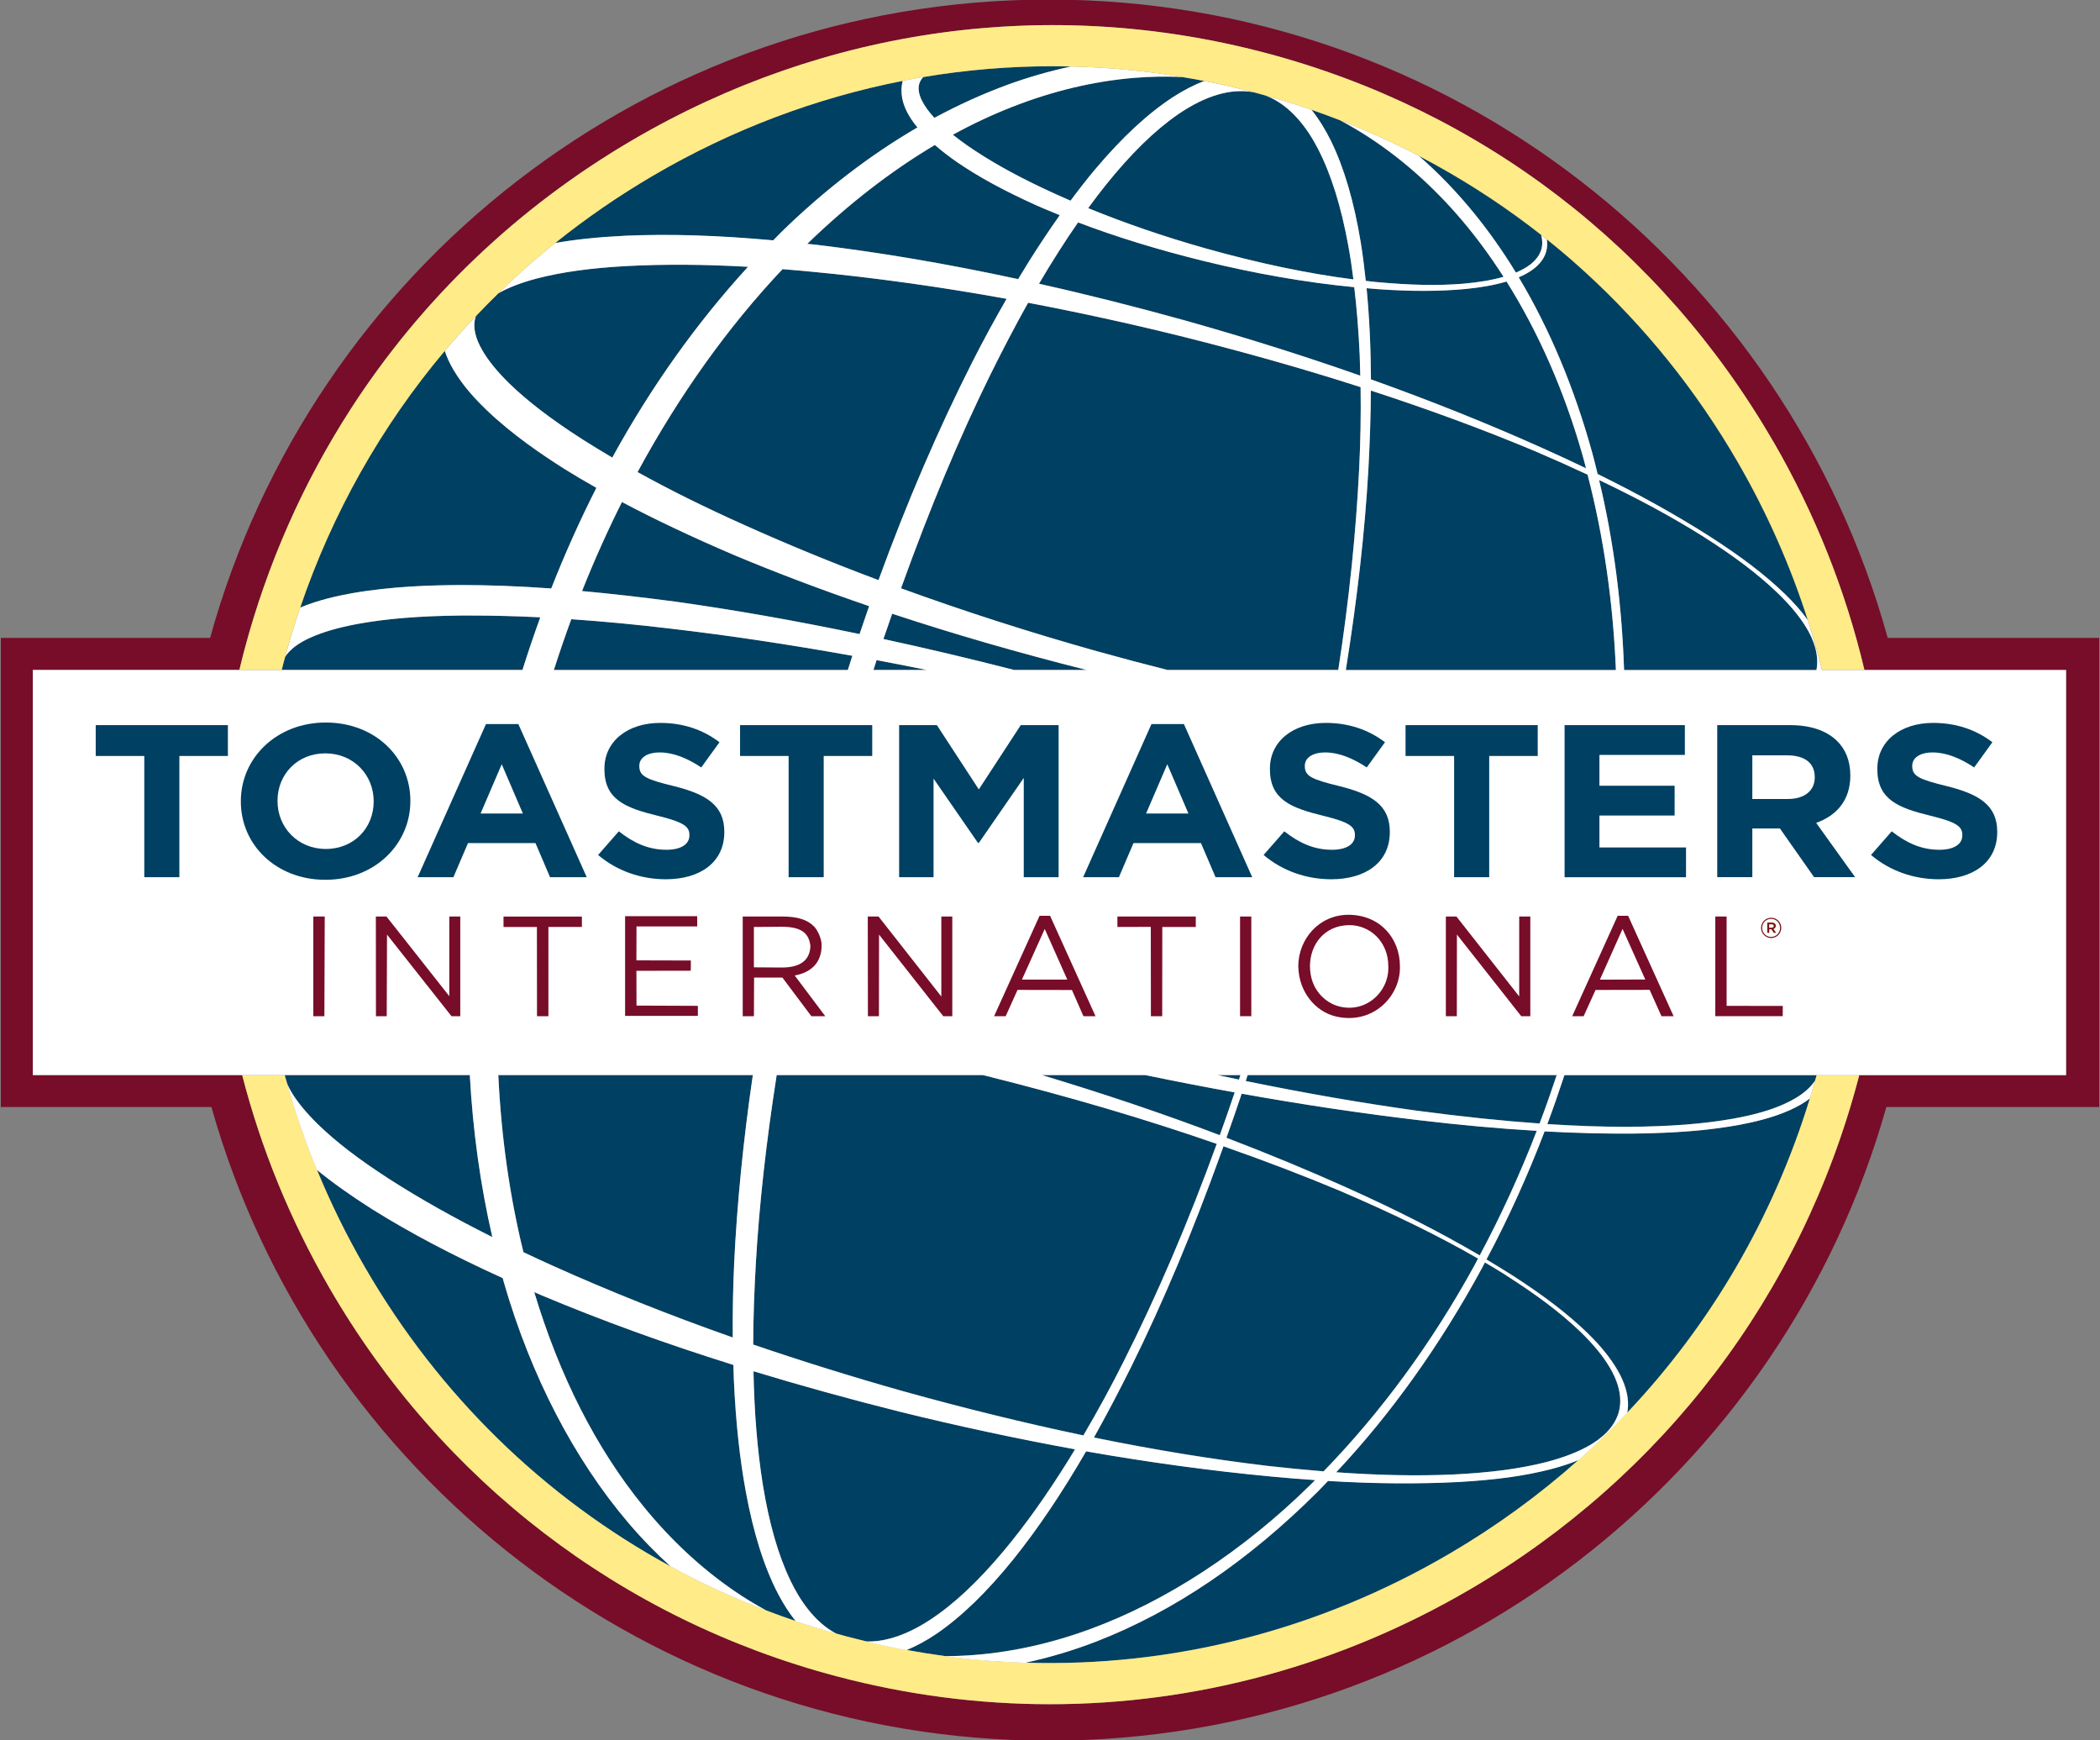 <?xml version="1.0" encoding="UTF-8"?>
<svg id="Layer_1" data-name="Layer 1" xmlns="http://www.w3.org/2000/svg" xmlns:xlink="http://www.w3.org/1999/xlink" viewBox="0 0 434.58 360.06">
  <rect x="0" y="0" width="434.58" height="360.06" fill="#808080" stroke="none"/>
  <defs>
    <style>
      .cls-1 {
        fill: none;
      }

      .cls-1, .cls-2, .cls-3, .cls-4, .cls-5, .cls-6, .cls-7 {
        stroke-width: 0px;
      }

      .cls-2 {
        fill: url(#linear-gradient);
      }

      .cls-3 {
        fill: #770d29;
      }

      .cls-4 {
        fill: #7a1613;
      }

      .cls-5 {
        fill: #fff;
      }

      .cls-6 {
        fill: #ffeb88;
      }

      .cls-7 {
        fill: #004062;
      }
    </style>
    <linearGradient id="linear-gradient" x1="-71.43" y1="88.88" x2="267.25" y2="88.88" gradientUnits="userSpaceOnUse">
      <stop offset="0" stop-color="#fff"/>
      <stop offset="1" stop-color="#004062"/>
    </linearGradient>
  </defs>
  <path class="cls-3" d="m390.65,131.99C369.62,55.85,299.89-.09,217.05-.09S64.51,55.85,43.48,131.99H.17v97.05h43.58c21.35,75.65,90.83,131.11,173.3,131.11s151.97-55.46,173.32-131.11h44.04v-97.05h-43.77Zm36.93,90.44h-42.82c-.05.2-.1.4-.15.6-11.83,44.79-40.35,82.34-80.32,105.76-26.9,15.76-56.78,23.81-87.02,23.81-14.7,0-29.49-1.9-44.07-5.76-44.55-11.77-81.87-40.33-105.07-80.44-8.08-13.97-14.1-28.76-18.02-43.98H6.8v-83.82h42.74c.31-1.28.63-2.56.96-3.84,11.83-44.79,40.36-82.35,80.33-105.76C170.81,5.6,217.36-.82,261.92,10.96c44.56,11.77,81.87,40.33,105.07,80.44,8.65,14.96,14.95,30.85,18.83,47.21h41.77v83.82Z"/>
  <path class="cls-1" d="m280.26,59.41c-10.08-.97-20.31-2.75-31.28-5.44h0c-9.46-2.34-17.94-4.95-25.88-7.96-2.72,3.91-5.43,8.17-8.08,12.68,9.97,2.24,20.28,4.83,30.65,7.72,12.32,3.47,24.38,7.27,35.84,11.3-.03-1.4-.07-2.8-.12-4.19-.22-4.93-.6-9.68-1.13-14.12Z"/>
  <path class="cls-1" d="m131.94,97.66h0c6.72,3.72,14.01,7.33,22.28,11.03,8.77,3.95,18.05,7.75,27.58,11.32,5.87-16.12,12.42-31.33,19.46-45.21,2.18-4.3,4.55-8.67,7.05-12.99-13.82-2.5-27.35-4.38-40.23-5.6h0c-1.78-.17-3.67-.34-6.14-.54-11.27,11.94-21.37,26.06-30,41.98Z"/>
  <path class="cls-1" d="m198.14,33.59c-1.73-1.19-3.26-2.37-4.67-3.6-9.06,5.38-17.94,12.26-26.39,20.45.29.03.58.06.87.09l.99.1c13.37,1.6,27.04,3.93,41.77,7.11l.19-.31c.69-1.14,1.38-2.28,2.09-3.41,2.07-3.3,4.2-6.5,6.34-9.51-1.88-.76-3.45-1.42-4.93-2.07-6.74-3.06-11.75-5.79-16.25-8.85Z"/>
  <path class="cls-1" d="m120.45,122.28c5.81.53,12.11,1.24,19.24,2.18,12.28,1.72,24.77,3.92,38.19,6.72.66-1.93,1.32-3.86,1.98-5.78-9.75-3.33-19.13-6.88-27.88-10.54h0c-8.81-3.77-16.43-7.37-23.27-11-2.97,5.9-5.74,12.1-8.26,18.42Z"/>
  <path class="cls-1" d="m319.26,92.73c3,1.34,6.01,2.74,8.95,4.15l-.11-.42c-.21-.84-.44-1.7-.69-2.55-3.76-13.12-9.02-25.12-15.65-35.67-2.48.73-5.19,1.23-8.53,1.55-5.51.51-11.5.51-18.33.01-.67-.05-1.33-.11-1.99-.17h-.13c.57,5.89.88,12.24.9,18.85,12.46,4.44,24.42,9.24,35.56,14.25Z"/>
  <path class="cls-1" d="m225.6,337.04c15.81-5.8,31.52-16.08,45.45-29.72.3-.3.6-.6.9-.9.07-.07.13-.14.2-.21-3.11-.22-6.23-.47-9.28-.76-12.24-1.16-25.06-2.9-38.11-5.19-5.05,8.71-9.98,16.03-15.08,22.37-5.48,6.77-10.66,11.79-15.84,15.35-2.09,1.41-4.18,2.54-6.24,3.4,2.63.49,5.26.91,7.9,1.26,1.62,0,3.17-.04,4.67-.14,8.41-.5,16.97-2.34,25.44-5.45Z"/>
  <path class="cls-1" d="m154.34,308.66c-1.28-6.95-2.09-14.53-2.48-23.19-.03-.67-.05-1.33-.07-2.01,0-.36-.02-.72-.03-1.08-14.25-4.47-27.23-9.18-39.68-14.4-.28-.12-.56-.24-.84-.37-.23-.1-.46-.2-.69-.3,5.23,17.4,12.8,32.28,22.51,44.23,5.66,6.98,12.03,12.91,18.92,17.62h0c2.08,1.43,4.3,2.78,6.62,4.04,2,.76,4.01,1.49,6.05,2.18-1.32-1.66-2.54-3.54-3.63-5.62-2.9-5.59-5.08-12.49-6.68-21.11Z"/>
  <path class="cls-1" d="m183.98,339.03c2.66-.66,5.49-1.97,8.42-3.88,4.96-3.23,9.98-7.93,15.36-14.37,4.38-5.24,8.7-11.29,13.2-18.49.4-.64.79-1.28,1.18-1.93l.32-.53c-11.84-2.15-24.03-4.76-36.23-7.77-10.37-2.6-20.56-5.42-30.31-8.38.16,8.57.79,16.18,1.9,23.26,1.32,8.22,3.22,14.81,5.79,20.13,1.84,3.83,4.89,8.51,9.44,10.9.77.22,1.54.44,2.31.64,1.28.34,2.56.66,3.84.96,1.56.05,3.17-.13,4.78-.56Z"/>
  <path class="cls-1" d="m129.97,315c-11.23-13.22-20.11-30.38-25.69-49.63-.05-.2-.11-.39-.16-.58l-.1-.36c-10.39-4.72-19.22-9.38-27.01-14.25-4.5-2.87-8.18-5.48-11.44-8.14,2.82,6.86,6.12,13.58,9.89,20.1,15.34,26.52,37.17,47.72,63.29,61.95-3.08-2.8-6.03-5.83-8.8-9.09Z"/>
  <path class="cls-1" d="m301.75,306.6c-8.4.43-17.21.36-26.93-.22-.26.27-.52.54-.77.81-.43.45-.86.91-1.31,1.35-14.39,14.39-29.8,24.83-45.8,31.03h0c-4.87,1.89-9.84,3.36-14.81,4.43,30.49.96,60.76-6.69,87.85-22.56,9.63-5.64,18.55-12.14,26.69-19.4-1.68.69-3.54,1.31-5.61,1.86-5.5,1.41-11.45,2.24-19.32,2.69Z"/>
  <path class="cls-1" d="m359.8,232.73c-6.31,1.13-13.1,1.68-22.02,1.78-5.8.03-11.72-.11-18.12-.46-3.52,9.2-7.56,18.11-12.03,26.5,2.05,1.23,3.82,2.32,5.42,3.33,6.61,4.27,11.38,7.94,15.46,11.87,2.76,2.7,4.73,5.12,6.19,7.62,1.32,2.23,2.7,5.52,2.07,8.9,17.31-18.3,30.24-40.41,37.79-65.02-1.12.86-2.43,1.63-4.08,2.38-3.72,1.66-7.65,2.53-10.66,3.1Z"/>
  <path class="cls-1" d="m281.61,50.29c.37,2.32.7,4.81,1.02,7.83l.2.02c.62.08,1.23.15,1.85.21,7.27.67,12.85.78,18.1.36,3.28-.29,5.95-.74,8.36-1.43-2.65-4.15-5.53-8.07-8.56-11.65-5.85-6.9-12.39-12.72-19.43-17.3-1.96-1.27-3.99-2.47-6.22-3.65-1.77-.69-3.62-1.36-5.59-2.05,1.51,1.87,2.88,4.05,4.08,6.49,2.75,5.63,4.78,12.55,6.2,21.16Z"/>
  <path class="cls-1" d="m228.79,38.33c-1.13,1.42-2.32,2.97-3.61,4.74,7.55,3.1,15.68,5.89,24.19,8.3,11.03,3.1,21.07,5.21,30.7,6.45-.31-2.49-.65-4.74-1.04-6.88-1.5-8.22-3.55-14.79-6.26-20.08-2.3-4.49-6.34-10.15-12.54-11.61-2.55-.62-5.39-.51-8.19.32-2.62.75-5.41,2.13-8.28,4.1-4.86,3.36-9.76,8.15-14.97,14.65Z"/>
  <path class="cls-1" d="m305.68,260.74l.19-.37c-8.08-4.65-17.18-9.11-28.6-14.02-7.44-3.13-15.32-6.14-24.08-9.21l-.14.39c-.1.28-.2.56-.3.84-5.98,16.59-12.07,31.09-18.61,44.3-2.57,5.17-5.18,10.12-7.76,14.73,12.7,2.59,24.43,4.5,35.86,5.86,3.67.42,7.48.79,11.66,1.14,11.96-12.31,22.47-26.65,31.24-42.64.18-.34.36-.69.54-1.03Z"/>
  <path class="cls-1" d="m305,44.08c3.07,3.76,5.99,7.9,8.69,12.32.91-.38,1.66-.77,2.33-1.21,1.09-.71,2.49-1.92,2.97-3.7.23-.88.2-1.82-.08-2.89-7.92-6.21-16.44-11.7-25.34-16.35,4.08,3.56,7.91,7.53,11.42,11.84Z"/>
  <path class="cls-1" d="m256.95,226.27c-.98,2.94-2.01,5.92-3.15,9.12,8.91,3.41,17.04,6.78,24.84,10.29,10.39,4.66,19.41,9.26,27.57,14.05,4.4-8.24,8.37-16.91,11.8-25.77-7.8-.47-15.97-1.21-24.28-2.2-11.85-1.4-24.23-3.25-36.78-5.49Z"/>
  <path class="cls-1" d="m306.95,261.85l-.26.51c-8.69,15.98-18.83,30.19-30.17,42.25,8.91.64,16.85.79,24.25.46,7.8-.4,13.7-1.18,19.11-2.54,3.71-.97,6.57-2.07,8.99-3.45,2.3-1.3,5.23-3.58,6.15-7.01.9-3.44-.54-6.87-1.89-9.14-1.42-2.4-3.36-4.77-6.11-7.43-4.01-3.84-8.89-7.54-15.36-11.64-1.37-.87-2.74-1.69-4.36-2.64-.12.22-.23.44-.34.66Z"/>
  <path class="cls-7" d="m179.2,339.59c1.56.05,3.17-.13,4.78-.56,2.66-.66,5.49-1.97,8.42-3.88,4.96-3.23,9.98-7.93,15.36-14.37,4.38-5.24,8.7-11.29,13.2-18.49.4-.64.79-1.28,1.18-1.93l.32-.53c-11.84-2.15-24.03-4.76-36.23-7.77-10.37-2.6-20.56-5.42-30.31-8.38.16,8.57.79,16.18,1.9,23.26,1.32,8.22,3.22,14.81,5.79,20.13,1.84,3.83,4.89,8.51,9.44,10.9.77.22,1.54.44,2.31.64,1.28.34,2.56.66,3.84.96Z"/>
  <path class="cls-7" d="m299.98,321.45c9.63-5.64,18.55-12.14,26.69-19.4-1.68.69-3.54,1.31-5.61,1.86-5.5,1.41-11.45,2.24-19.32,2.69-8.4.43-17.21.36-26.93-.22-.26.27-.52.54-.77.81-.43.45-.86.91-1.31,1.35-14.39,14.39-29.8,24.83-45.8,31.03h0c-4.87,1.89-9.84,3.36-14.81,4.43,30.49.96,60.76-6.69,87.85-22.56Z"/>
  <path class="cls-7" d="m58.33,138.49s-.02.08-.03.11h.03s0-.08,0-.11Z"/>
  <path class="cls-7" d="m138.77,324.09c-3.08-2.8-6.03-5.83-8.8-9.09-11.23-13.22-20.11-30.38-25.69-49.63-.05-.2-.11-.39-.16-.58l-.1-.36c-10.39-4.72-19.22-9.38-27.01-14.25-4.5-2.87-8.18-5.48-11.44-8.14,2.82,6.86,6.12,13.58,9.89,20.1,15.34,26.52,37.17,47.72,63.29,61.95Z"/>
  <path class="cls-7" d="m370.46,229.64c-3.72,1.66-7.65,2.53-10.66,3.1-6.31,1.13-13.1,1.68-22.02,1.78-5.8.03-11.72-.11-18.12-.46-3.52,9.2-7.56,18.11-12.03,26.5,2.05,1.23,3.82,2.32,5.42,3.33,6.61,4.27,11.38,7.94,15.46,11.87,2.76,2.7,4.73,5.12,6.19,7.62,1.32,2.23,2.7,5.52,2.07,8.9,17.31-18.3,30.24-40.41,37.79-65.02-1.12.86-2.43,1.63-4.08,2.38Z"/>
  <path class="cls-7" d="m60.22,225.78c1.26,2.15,3.08,4.37,5.56,6.81,3.79,3.68,8.5,7.29,14.82,11.37,6.34,4.07,13.31,8,21.29,11.98-2.48-10.79-4.03-22.02-4.66-33.52h-38.32c.16.6.35,1.19.52,1.79.23.51.49,1.04.8,1.57Z"/>
  <path class="cls-7" d="m161.02,329.77c-2.9-5.59-5.08-12.49-6.68-21.11-1.28-6.95-2.09-14.53-2.48-23.19-.03-.67-.05-1.33-.07-2.01,0-.36-.02-.72-.03-1.08-14.25-4.47-27.23-9.18-39.68-14.4-.28-.12-.56-.24-.84-.37-.23-.1-.46-.2-.69-.3,5.23,17.4,12.8,32.28,22.51,44.23,5.66,6.98,12.03,12.91,18.92,17.62h0c2.08,1.43,4.3,2.78,6.62,4.04,2,.76,4.01,1.49,6.05,2.18-1.32-1.66-2.54-3.54-3.63-5.62Z"/>
  <path class="cls-7" d="m200.15,342.49c8.41-.5,16.97-2.34,25.44-5.45,15.81-5.8,31.52-16.08,45.45-29.72.3-.3.6-.6.9-.9.07-.07.13-.14.2-.21-3.11-.22-6.23-.47-9.28-.76-12.24-1.16-25.06-2.9-38.11-5.19-5.05,8.71-9.98,16.03-15.08,22.37-5.48,6.77-10.66,11.79-15.84,15.35-2.09,1.41-4.18,2.54-6.24,3.4,2.63.49,5.26.91,7.9,1.26,1.62,0,3.17-.04,4.67-.14Z"/>
  <path class="cls-7" d="m323.77,222.42c-1.11,3.38-2.28,6.76-3.54,10.13,5.87.38,11.29.57,16.57.57,8.91-.07,15.64-.59,21.84-1.68,4.37-.79,7.6-1.72,10.5-2.99,1.95-.88,3.42-1.77,4.65-2.83.74-.64,1.35-1.33,1.84-2.05.11-.38.22-.76.33-1.14h-52.18Z"/>
  <path class="cls-6" d="m383.81,222.42h-7.86c-.1.38-.22.76-.33,1.14-.35,1.24-.71,2.47-1.08,3.69-7.54,24.6-20.47,46.72-37.79,65.02-3.21,3.39-6.57,6.66-10.07,9.78-8.15,7.26-17.07,13.76-26.69,19.4-27.09,15.87-57.36,23.52-87.85,22.56-5.55-.18-11.1-.63-16.64-1.38-2.64-.36-5.27-.78-7.9-1.26-2.8-.52-5.6-1.11-8.39-1.78-1.28-.31-2.56-.63-3.84-.96-.77-.2-1.54-.43-2.31-.64-2.83-.79-5.64-1.65-8.4-2.59-2.04-.69-4.05-1.41-6.05-2.18-6.84-2.61-13.46-5.66-19.83-9.13-26.12-14.22-47.95-35.43-63.29-61.95-3.78-6.53-7.07-13.25-9.89-20.1-2.41-5.85-4.46-11.8-6.17-17.83-.17-.6-.36-1.19-.52-1.79h-8.8c3.92,15.22,9.94,30.01,18.02,43.98,23.2,40.1,60.51,68.67,105.07,80.44,14.58,3.85,29.36,5.76,44.07,5.76,30.24,0,60.12-8.06,87.02-23.81,39.97-23.41,68.5-60.97,80.32-105.76.05-.2.1-.4.15-.6h-.95Z"/>
  <path class="cls-7" d="m319.26,92.73c3,1.34,6.01,2.74,8.95,4.15l-.11-.42c-.21-.84-.44-1.7-.69-2.55-3.76-13.12-9.02-25.12-15.65-35.67-2.48.73-5.19,1.23-8.53,1.55-5.51.51-11.5.51-18.33.01-.67-.05-1.33-.11-1.99-.17h-.13c.57,5.89.88,12.24.9,18.85,12.46,4.44,24.42,9.24,35.56,14.25Z"/>
  <path class="cls-2" d="m319.98,51.95c-.51,1.96-2.01,3.29-3.18,4.07-.72.49-1.55.93-2.53,1.34,6.39,10.67,11.51,22.89,15.22,36.33.32,1.17.61,2.34.9,3.51l.21.86c8.65,4.26,16.24,8.48,23.19,12.91,6.69,4.31,11.49,7.98,15.55,11.9,1.94,1.9,3.47,3.65,4.73,5.37-3.6-11.23-8.41-22.15-14.46-32.59-8.59-14.85-19.22-28.02-31.49-39.25-.93-.84-1.86-1.69-2.81-2.51-.26-.23-.53-.46-.79-.69-1.38-1.19-2.79-2.35-4.22-3.5-.08-.06-.15-.12-.23-.18.13.88.09,1.68-.11,2.43Z"/>
  <path class="cls-7" d="m212.75,62.64c-2.59,4.63-5.14,9.49-7.79,14.84-6.4,12.97-12.4,27.3-18.35,43.81-.04.11-.08.22-.12.33-.01.03-.02.07-.04.1,12.98,4.72,26.6,9.1,40.47,13,4.99,1.39,9.86,2.68,14.65,3.89h35.37c2.22-14.38,3.67-28.35,4.32-41.63.28-5.54.38-11.22.3-16.88-11.76-3.78-24-7.24-37.41-10.6-10.43-2.57-20.99-4.88-31.4-6.86Z"/>
  <path class="cls-7" d="m305,44.08c3.07,3.76,5.99,7.9,8.69,12.32.91-.38,1.66-.77,2.33-1.21,1.09-.71,2.49-1.92,2.97-3.7.23-.88.2-1.82-.08-2.89-6.78-5.32-14-10.1-21.52-14.29-.25-.14-.5-.28-.75-.42-.55-.3-1.11-.6-1.66-.89-.46-.24-.91-.49-1.37-.73,4.07,3.55,7.89,7.52,11.39,11.82Z"/>
  <path class="cls-7" d="m255.51,226.01c-6.11-1.1-12.29-2.3-18.52-3.59h-21.4c12.83,3.85,25.18,8.02,36.84,12.44,1.03-2.86,2.04-5.76,3.08-8.85Z"/>
  <path class="cls-7" d="m180.76,138.61h11.02c-3.49-.71-6.95-1.38-10.37-2.03-.22.67-.43,1.35-.64,2.03Z"/>
  <path class="cls-7" d="m224.84,138.61c-14.26-3.61-27.44-7.41-40.21-11.63l-.3.86c-.51,1.45-1.02,2.91-1.51,4.37,8.86,1.92,17.8,4.03,27.04,6.4h14.99Z"/>
  <path class="cls-7" d="m190.8,20.87c.55,1.1,1.37,2.23,2.49,3.45h0s.05.05.07.08c5.01-2.7,10.11-5.01,15.17-6.86,4.34-1.58,8.74-2.83,13.11-3.77-1.26-.03-2.52-.06-3.78-.06-9,0-17.96.75-26.82,2.24-.43.49-.72,1-.85,1.5-.26.93-.04,2.17.6,3.42Z"/>
  <path class="cls-7" d="m95.34,121.05c5.83,0,11.95.22,18.73.71,2.81-7.15,5.95-14.15,9.34-20.82-2.43-1.37-4.6-2.66-6.64-3.93-4.62-2.93-10.63-6.97-16.09-12.17-2.06-1.99-4.69-4.72-6.8-8.24-.8-1.35-1.41-2.66-1.85-3.99-13.1,15.55-23.24,33.49-29.91,53.11,3.86-1.6,7.71-2.42,10.68-2.96,8.3-1.45,16.41-1.67,22.55-1.7Z"/>
  <path class="cls-7" d="m108.12,138.61c1.14-3.65,2.38-7.28,3.69-10.89-4.94-.24-9.8-.37-14.48-.37-.67,0-1.34,0-2.01,0-8.58.1-15.36.65-21.32,1.74-3.99.74-7.18,1.67-9.77,2.84-2.45,1.07-4.32,2.5-5.22,3.97-.09.34-.19.69-.29,1.03-.14.52-.26,1.03-.39,1.55,0,.04,0,.08,0,.11h49.79Z"/>
  <path class="cls-7" d="m234.68,16.12c-8.32.69-16.78,2.7-25.15,5.98-4.1,1.6-8.25,3.54-12.34,5.78.9.72,1.88,1.45,2.9,2.17,4.41,3.06,9.51,5.95,15.6,8.83,1.77.84,3.69,1.71,5.85,2.65,1.81-2.45,3.47-4.55,5.05-6.44,5.66-6.71,10.97-11.63,16.24-15.05,2.13-1.38,4.27-2.47,6.38-3.28-1.5-.29-3.01-.56-4.51-.81-3.39-.15-6.75-.1-10.02.18Z"/>
  <path class="cls-7" d="m252.05,19.57c-2.62.75-5.41,2.13-8.28,4.1-4.86,3.36-9.76,8.15-14.97,14.65-1.13,1.42-2.32,2.97-3.61,4.74,7.55,3.1,15.68,5.89,24.19,8.3,11.03,3.1,21.07,5.21,30.7,6.45-.31-2.49-.65-4.74-1.04-6.88-1.5-8.22-3.55-14.79-6.26-20.08-2.1-4.09-5.64-9.14-10.94-11.11-.7-.19-1.39-.39-2.09-.58h0c-.14-.04-.27-.07-.41-.1-2.31-.4-4.81-.23-7.29.5Z"/>
  <path class="cls-7" d="m99.86,72.57c1.24,2.12,3.06,4.35,5.58,6.82,3.84,3.7,8.57,7.33,14.89,11.39,1.97,1.26,4.06,2.53,6.38,3.9.04-.07.07-.14.1-.21,7.96-14.48,17.37-27.69,27.98-39.27-9.05-.51-17.24-.56-25.02-.16-7.49.41-13.39,1.22-18.57,2.55-3.34.88-5.99,1.89-8.1,3.11-1.57,1.53-3.11,3.09-4.61,4.68-.05.15-.11.3-.15.46-.52,1.81.02,4.19,1.52,6.72Z"/>
  <path class="cls-7" d="m256.7,222.42h-4.75c1.49.32,2.97.63,4.45.94.1-.31.2-.63.3-.94Z"/>
  <path class="cls-7" d="m160.01,49.74c.22-.22.44-.45.65-.67.34-.35.68-.7,1.02-1.04,8.85-8.64,18.33-15.92,28.17-21.65-.91-1.09-1.6-2.11-2.16-3.21-.49-.98-.82-1.92-1-2.87-.22-1.18-.18-2.43.1-3.53,0-.01,0-.02.01-.03-17.94,3.51-35.38,10.07-51.68,19.62-7.15,4.19-13.91,8.85-20.26,13.95,4.27-.75,8.97-1.24,14.63-1.52,9.21-.39,18.9-.09,30.51.96Z"/>
  <path class="cls-7" d="m281.61,50.29c.37,2.32.7,4.81,1.02,7.83l.2.02c.62.08,1.23.15,1.85.21,7.27.67,12.85.78,18.1.36,3.28-.29,5.95-.74,8.36-1.43-2.65-4.15-5.53-8.07-8.56-11.65-5.85-6.9-12.39-12.72-19.43-17.3-1.85-1.21-3.78-2.34-5.88-3.46-1.94-.75-3.9-1.48-5.88-2.16,1.49,1.85,2.84,4.01,4.03,6.42,2.75,5.63,4.78,12.55,6.2,21.16Z"/>
  <path class="cls-7" d="m256.95,226.27c-.98,2.94-2.01,5.92-3.15,9.12,8.91,3.41,17.04,6.78,24.84,10.29,10.39,4.66,19.41,9.26,27.57,14.05,4.4-8.24,8.37-16.91,11.8-25.77-7.8-.47-15.97-1.21-24.28-2.2-11.85-1.4-24.23-3.25-36.78-5.49Z"/>
  <path class="cls-7" d="m306.95,261.85l-.26.51c-8.69,15.98-18.83,30.19-30.17,42.25,8.91.64,16.85.79,24.25.46,7.8-.4,13.7-1.18,19.11-2.54,3.71-.97,6.57-2.07,8.99-3.45,2.3-1.3,5.23-3.58,6.15-7.01.9-3.44-.54-6.87-1.89-9.14-1.42-2.4-3.36-4.77-6.11-7.43-4.01-3.84-8.89-7.54-15.36-11.64-1.37-.87-2.74-1.69-4.36-2.64-.12.22-.23.44-.34.66Z"/>
  <path class="cls-7" d="m251.8,236.65c-14.89-5.16-30.55-9.78-47.85-14.1-.18-.04-.35-.08-.53-.13h-42.69c-2.17,13.85-3.59,26.59-4.3,38.71-.35,6.08-.54,11.66-.56,17.04,10.07,3.44,20.45,6.67,30.86,9.61,12.84,3.58,25.45,6.68,37.46,9.19,2.95-5,5.72-10.08,8.23-15.1,6.98-13.82,13.5-29.03,19.37-45.22Z"/>
  <path class="cls-7" d="m257.8,223.65c12.41,2.54,23.95,4.54,35.29,6.12,9.73,1.28,17.85,2.13,25.51,2.67,1.27-3.34,2.44-6.68,3.55-10.02h-63.96c-.13.41-.26.82-.39,1.23Z"/>
  <path class="cls-7" d="m305.68,260.74l.19-.37c-8.08-4.65-17.18-9.11-28.6-14.02-7.44-3.13-15.32-6.14-24.08-9.21l-.14.39c-.1.28-.2.56-.3.84-5.98,16.59-12.07,31.09-18.61,44.3-2.57,5.17-5.18,10.12-7.76,14.73,12.7,2.59,24.43,4.5,35.86,5.86,3.67.42,7.48.79,11.66,1.14,11.96-12.31,22.47-26.65,31.24-42.64.18-.34.36-.69.54-1.03Z"/>
  <path class="cls-7" d="m317.77,93.38c-10.76-4.51-21.92-8.63-34.09-12.59-.02,4.98-.19,10.32-.51,16.32-.74,12.94-2.27,26.58-4.67,41.5h55.89c-.57-13.99-2.52-27.54-5.86-40.42-3.38-1.58-6.9-3.15-10.76-4.81Z"/>
  <path class="cls-7" d="m367.75,122.56c-4.07-3.88-8.83-7.48-15.43-11.67-6.37-3.98-13.38-7.78-21.4-11.59,2.99,12.42,4.71,25.6,5.17,39.31h39.81c.62-3.26-.71-6.45-2-8.61-1.44-2.41-3.39-4.78-6.15-7.44Z"/>
  <path class="cls-7" d="m168.94,50.64c13.37,1.6,27.04,3.93,41.77,7.11l.19-.31c.69-1.14,1.38-2.28,2.09-3.41,2.07-3.3,4.2-6.5,6.34-9.51-1.88-.76-3.45-1.42-4.93-2.07-6.74-3.06-11.75-5.79-16.25-8.85-1.73-1.19-3.26-2.37-4.67-3.6-9.06,5.38-17.94,12.26-26.39,20.45.29.03.58.06.87.09l.99.1Z"/>
  <path class="cls-7" d="m181.8,120.02c5.87-16.12,12.42-31.33,19.46-45.21,2.18-4.3,4.55-8.67,7.05-12.99-13.82-2.5-27.35-4.38-40.23-5.6h0c-1.78-.17-3.67-.34-6.14-.54-11.27,11.94-21.37,26.06-30,41.98h0c6.72,3.72,14.01,7.33,22.28,11.03,8.77,3.95,18.05,7.75,27.58,11.32Z"/>
  <path class="cls-7" d="m177.88,131.18c.66-1.93,1.32-3.86,1.98-5.78-9.75-3.33-19.13-6.88-27.88-10.54h0c-8.81-3.77-16.43-7.37-23.27-11-2.97,5.9-5.74,12.1-8.26,18.42,5.81.53,12.11,1.24,19.24,2.18,12.28,1.72,24.77,3.92,38.19,6.72Z"/>
  <path class="cls-7" d="m245.67,66.41c12.32,3.47,24.38,7.27,35.84,11.3-.03-1.4-.07-2.8-.12-4.19-.22-4.93-.6-9.68-1.13-14.12-10.08-.97-20.31-2.75-31.28-5.44h0c-9.46-2.34-17.94-4.95-25.88-7.96-2.72,3.91-5.43,8.17-8.08,12.68,9.97,2.24,20.28,4.83,30.65,7.72Z"/>
  <path class="cls-7" d="m108.32,259.06c1.85.88,3.82,1.79,6.01,2.78,11.79,5.3,24.34,10.3,37.31,14.87-.05-5.12.05-10.19.28-15.08.6-12.6,1.91-25.75,3.88-39.21h-52.67c.61,12.76,2.34,25.03,5.2,36.64Z"/>
  <path class="cls-7" d="m176.39,135.67c-13.21-2.37-25.53-4.21-37.66-5.63-7.04-.84-13.94-1.49-20.5-1.94-1.29,3.49-2.48,7-3.6,10.5h60.83c.31-.98.62-1.97.94-2.93Z"/>
  <path class="cls-5" d="m294.99,32.99c.56.3,1.11.59,1.66.89-.55-.3-1.11-.6-1.66-.89Z"/>
  <path class="cls-5" d="m313.77,44.71s-.02-.02-.04-.03c.01,0,.02.02.04.03Z"/>
  <path class="cls-6" d="m320.09,49.51s0,0,0,0c.08.06.15.12.23.18-.08-.06-.15-.13-.23-.19Z"/>
  <path class="cls-6" d="m293.58,32.23s.02.02.03.03c.46.24.92.48,1.37.73-.47-.25-.93-.51-1.4-.75Z"/>
  <path class="cls-6" d="m296.65,33.88c.25.14.5.28.75.42-.25-.14-.5-.28-.75-.42Z"/>
  <g>
    <path class="cls-1" d="m259.75,19.17c-.14-.04-.27-.07-.41-.1-2.31-.4-4.81-.23-7.29.5-2.62.75-5.41,2.13-8.28,4.1-4.86,3.36-9.76,8.15-14.97,14.65-1.13,1.42-2.32,2.97-3.61,4.74,7.55,3.1,15.68,5.89,24.19,8.3,11.03,3.1,21.07,5.21,30.7,6.45-.31-2.49-.65-4.74-1.04-6.88-1.5-8.22-3.55-14.79-6.26-20.08-2.1-4.09-5.64-9.14-10.94-11.11-.7-.19-1.39-.39-2.09-.58h0Z"/>
    <path class="cls-1" d="m255.51,226.01c-6.11-1.1-12.29-2.3-18.52-3.59h-21.4c12.83,3.85,25.18,8.02,36.84,12.44,1.03-2.86,2.04-5.76,3.08-8.85Z"/>
    <path class="cls-1" d="m319.26,92.73c3,1.34,6.01,2.74,8.95,4.15l-.11-.42c-.21-.84-.44-1.7-.69-2.55-3.76-13.12-9.02-25.12-15.65-35.67-2.48.73-5.19,1.23-8.53,1.55-5.51.51-11.5.51-18.33.01-.67-.05-1.33-.11-1.99-.17h-.13c.57,5.89.88,12.24.9,18.85,12.46,4.44,24.42,9.24,35.56,14.25Z"/>
    <path class="cls-1" d="m212.75,62.64c-2.59,4.63-5.14,9.49-7.79,14.84-6.4,12.97-12.4,27.3-18.35,43.81-.04.11-.08.22-.12.33-.01.03-.02.07-.04.1,12.98,4.72,26.6,9.1,40.47,13,4.99,1.39,9.86,2.68,14.65,3.89h35.37c2.22-14.38,3.67-28.35,4.32-41.63.28-5.54.38-11.22.3-16.88-11.76-3.78-24-7.24-37.41-10.6-10.43-2.57-20.99-4.88-31.4-6.86Z"/>
    <path class="cls-1" d="m180.76,138.61h11.02c-3.49-.71-6.95-1.38-10.37-2.03-.22.67-.43,1.35-.64,2.03Z"/>
    <path class="cls-1" d="m224.84,138.61c-14.26-3.61-27.44-7.41-40.21-11.63l-.3.86c-.51,1.45-1.02,2.91-1.51,4.37,8.86,1.92,17.8,4.03,27.04,6.4h14.99Z"/>
    <path class="cls-1" d="m296.65,33.88c-.55-.3-1.11-.6-1.66-.89-.47-.25-.93-.51-1.4-.75,0,0,.02.02.03.03,4.07,3.55,7.89,7.52,11.39,11.82,3.07,3.76,5.99,7.9,8.69,12.32.91-.38,1.66-.77,2.33-1.21,1.09-.71,2.49-1.92,2.97-3.7.23-.87.2-1.82-.07-2.87h0c-6.78-5.33-13.97-10.11-21.53-14.3-.25-.14-.5-.28-.75-.42Z"/>
    <path class="cls-1" d="m234.68,16.12c-8.32.69-16.78,2.7-25.15,5.98-4.1,1.6-8.25,3.54-12.34,5.78.9.72,1.88,1.45,2.9,2.17,4.41,3.06,9.51,5.95,15.6,8.83,1.77.84,3.69,1.71,5.85,2.65,1.81-2.45,3.47-4.55,5.05-6.44,5.66-6.71,10.97-11.63,16.24-15.05,2.13-1.38,4.27-2.47,6.38-3.28-1.5-.29-3.01-.56-4.51-.81-3.39-.15-6.75-.1-10.02.18Z"/>
    <path class="cls-1" d="m275.41,29.12c2.75,5.63,4.78,12.55,6.2,21.16.37,2.32.7,4.81,1.02,7.83l.2.02c.62.08,1.23.15,1.85.21,7.27.67,12.85.78,18.1.36,3.28-.29,5.95-.74,8.36-1.43-2.65-4.15-5.53-8.07-8.56-11.65-5.85-6.9-12.39-12.72-19.43-17.3-1.85-1.21-3.78-2.34-5.88-3.46-1.94-.75-3.9-1.48-5.88-2.16,1.49,1.85,2.84,4.01,4.03,6.42Z"/>
    <path class="cls-1" d="m72.79,122.75c8.3-1.45,16.41-1.67,22.55-1.7,5.83,0,11.95.22,18.73.71,2.81-7.15,5.95-14.15,9.34-20.82-2.43-1.37-4.6-2.66-6.64-3.93-4.62-2.93-10.63-6.97-16.09-12.17-2.06-1.99-4.69-4.72-6.8-8.24-.8-1.35-1.41-2.66-1.85-3.99-13.1,15.55-23.24,33.49-29.91,53.11,3.86-1.6,7.71-2.42,10.68-2.96Z"/>
    <path class="cls-1" d="m98.48,65.39c-.05.15-.11.3-.15.46-.52,1.81.02,4.19,1.52,6.72,1.24,2.12,3.06,4.35,5.58,6.82,3.84,3.7,8.57,7.33,14.89,11.39,1.97,1.26,4.06,2.53,6.38,3.9.04-.07.07-.14.1-.21,7.96-14.48,17.37-27.69,27.98-39.27-9.05-.51-17.24-.56-25.02-.16-7.49.41-13.39,1.22-18.57,2.55-3.34.88-5.99,1.89-8.1,3.11-1.57,1.53-3.11,3.09-4.61,4.68Z"/>
    <path class="cls-1" d="m114.87,50.3c4.27-.75,8.97-1.24,14.63-1.52,9.21-.39,18.9-.09,30.51.96.22-.22.44-.45.65-.67.34-.35.68-.7,1.02-1.04,8.85-8.64,18.33-15.92,28.17-21.65-.91-1.09-1.6-2.11-2.16-3.21-.49-.98-.82-1.92-1-2.87-.22-1.18-.18-2.43.1-3.53,0-.01,0-.02.01-.03-17.94,3.51-35.38,10.07-51.68,19.62-7.15,4.19-13.91,8.85-20.26,13.95Z"/>
    <path class="cls-1" d="m58.33,138.49s-.02.08-.03.11h49.82c1.14-3.65,2.38-7.28,3.69-10.89-4.94-.24-9.8-.37-14.48-.37-.67,0-1.34,0-2.01,0-8.58.1-15.36.65-21.32,1.74-3.99.74-7.18,1.67-9.77,2.84-2.45,1.07-4.32,2.5-5.22,3.97-.09.34-.19.69-.29,1.03-.14.52-.26,1.03-.39,1.55Z"/>
    <path class="cls-1" d="m191.05,15.95c-.43.49-.72,1-.85,1.5-.26.93-.04,2.17.6,3.42.55,1.1,1.37,2.23,2.49,3.45h0s.05.05.07.08c5.01-2.7,10.11-5.01,15.17-6.86,4.34-1.58,8.74-2.83,13.11-3.77-1.26-.03-2.52-.06-3.78-.06-9,0-17.96.75-26.82,2.24Z"/>
    <path class="cls-1" d="m306.95,261.85l-.26.51c-8.69,15.98-18.83,30.19-30.17,42.25,8.91.64,16.85.79,24.25.46,7.8-.4,13.7-1.18,19.11-2.54,3.71-.97,6.57-2.07,8.99-3.45,2.3-1.3,5.23-3.58,6.15-7.01.9-3.44-.54-6.87-1.89-9.14-1.42-2.4-3.36-4.77-6.11-7.43-4.01-3.84-8.89-7.54-15.36-11.64-1.37-.87-2.74-1.69-4.36-2.64-.12.22-.23.44-.34.66Z"/>
    <path class="cls-1" d="m108.32,259.06c1.85.88,3.82,1.79,6.01,2.78,11.79,5.3,24.34,10.3,37.31,14.87-.05-5.12.05-10.19.28-15.08.6-12.6,1.91-25.75,3.88-39.21h-52.67c.61,12.76,2.34,25.03,5.2,36.64Z"/>
    <path class="cls-1" d="m305.68,260.74l.19-.37c-8.08-4.65-17.18-9.11-28.6-14.02-7.44-3.13-15.32-6.14-24.08-9.21l-.14.39c-.1.28-.2.56-.3.84-5.98,16.59-12.07,31.09-18.61,44.3-2.57,5.17-5.18,10.12-7.76,14.73,12.7,2.59,24.43,4.5,35.86,5.86,3.67.42,7.48.79,11.66,1.14,11.96-12.31,22.47-26.65,31.24-42.64.18-.34.36-.69.54-1.03Z"/>
    <path class="cls-1" d="m257.8,223.65c12.41,2.54,23.95,4.54,35.29,6.12,9.73,1.28,17.85,2.13,25.51,2.67,1.27-3.34,2.44-6.68,3.55-10.02h-63.96c-.13.41-.26.82-.39,1.23Z"/>
    <path class="cls-1" d="m251.8,236.65c-14.89-5.16-30.55-9.78-47.85-14.1-.18-.04-.35-.08-.53-.13h-42.69c-2.17,13.85-3.59,26.59-4.3,38.71-.35,6.08-.54,11.66-.56,17.04,10.07,3.44,20.45,6.67,30.86,9.61,12.84,3.58,25.45,6.68,37.46,9.19,2.95-5,5.72-10.08,8.23-15.1,6.98-13.82,13.5-29.03,19.37-45.22Z"/>
    <path class="cls-1" d="m256.95,226.27c-.98,2.94-2.01,5.92-3.15,9.12,8.91,3.41,17.04,6.78,24.84,10.29,10.39,4.66,19.41,9.26,27.57,14.05,4.4-8.24,8.37-16.91,11.8-25.77-7.8-.47-15.97-1.21-24.28-2.2-11.85-1.4-24.23-3.25-36.78-5.49Z"/>
    <path class="cls-1" d="m256.7,222.42h-4.75c1.49.32,2.97.63,4.45.94.1-.31.2-.63.3-.94Z"/>
    <path class="cls-1" d="m317.77,93.38c-10.76-4.51-21.92-8.63-34.09-12.59-.02,4.98-.19,10.32-.51,16.32-.74,12.94-2.27,26.58-4.67,41.5h55.89c-.57-13.99-2.52-27.54-5.86-40.42-3.38-1.58-6.9-3.15-10.76-4.81Z"/>
    <path class="cls-1" d="m367.75,122.56c-4.07-3.88-8.83-7.48-15.43-11.67-6.37-3.98-13.38-7.78-21.4-11.59,2.99,12.42,4.71,25.6,5.17,39.31h39.81c.62-3.26-.71-6.45-2-8.61-1.44-2.41-3.39-4.78-6.15-7.44Z"/>
    <path class="cls-1" d="m168.94,50.64c13.37,1.6,27.04,3.93,41.77,7.11l.19-.31c.69-1.14,1.38-2.28,2.09-3.41,2.07-3.3,4.2-6.5,6.34-9.51-1.88-.76-3.45-1.42-4.93-2.07-6.74-3.06-11.75-5.79-16.25-8.85-1.73-1.19-3.26-2.37-4.67-3.6-9.06,5.38-17.94,12.26-26.39,20.45.29.03.58.06.87.09l.99.1Z"/>
    <path class="cls-1" d="m181.8,120.02c5.87-16.12,12.42-31.33,19.46-45.21,2.18-4.3,4.55-8.67,7.05-12.99-13.82-2.5-27.35-4.38-40.23-5.6h0c-1.78-.17-3.67-.34-6.14-.54-11.27,11.94-21.37,26.06-30,41.98h0c6.72,3.72,14.01,7.33,22.28,11.03,8.77,3.95,18.05,7.75,27.58,11.32Z"/>
    <path class="cls-1" d="m177.88,131.18c.66-1.93,1.32-3.86,1.98-5.78-9.75-3.33-19.13-6.88-27.88-10.54h0c-8.81-3.77-16.43-7.37-23.27-11-2.97,5.9-5.74,12.1-8.26,18.42,5.81.53,12.11,1.24,19.24,2.18,12.28,1.72,24.77,3.92,38.19,6.72Z"/>
    <path class="cls-1" d="m176.39,135.67c-13.21-2.37-25.53-4.21-37.66-5.63-7.04-.84-13.94-1.49-20.5-1.94-1.29,3.49-2.48,7-3.6,10.5h60.83c.31-.98.62-1.97.94-2.93Z"/>
    <path class="cls-1" d="m245.67,66.41c12.32,3.47,24.38,7.27,35.84,11.3-.03-1.4-.07-2.8-.12-4.19-.22-4.93-.6-9.68-1.13-14.12-10.08-.97-20.31-2.75-31.28-5.44h0c-9.46-2.34-17.94-4.95-25.88-7.96-2.72,3.91-5.43,8.17-8.08,12.68,9.97,2.24,20.28,4.83,30.65,7.72Z"/>
    <path class="cls-5" d="m385.81,138.61h-8.76c-.87-3.48-1.87-6.93-2.96-10.36-1.25-1.73-2.79-3.48-4.73-5.37-4.06-3.92-8.86-7.59-15.55-11.9-6.95-4.43-14.54-8.65-23.19-12.91l-.21-.86c-.29-1.17-.58-2.35-.9-3.51-3.71-13.44-8.83-25.66-15.22-36.33.98-.41,1.81-.85,2.53-1.34,1.17-.77,2.67-2.1,3.18-4.07.2-.75.24-1.54.11-2.43-.39-.31-.78-.61-1.17-.92h0c.28,1.06.3,2,.07,2.87-.48,1.78-1.88,3-2.97,3.7-.68.44-1.42.83-2.33,1.21-2.7-4.42-5.63-8.56-8.69-12.32-3.5-4.3-7.32-8.26-11.39-11.82-5.29-2.75-10.74-5.22-16.35-7.39,2.09,1.12,4.03,2.26,5.88,3.46,7.05,4.58,13.58,10.4,19.43,17.3,3.03,3.58,5.91,7.5,8.56,11.65-2.41.69-5.08,1.14-8.36,1.43-5.25.42-10.83.32-18.1-.36-.62-.06-1.24-.14-1.85-.21l-.2-.02c-.32-3.02-.64-5.51-1.02-7.83-1.42-8.61-3.45-15.53-6.2-21.16-1.19-2.41-2.54-4.56-4.03-6.42-3.14-1.08-6.33-2.06-9.55-2.96,5.3,1.97,8.84,7.02,10.94,11.11,2.71,5.29,4.76,11.85,6.26,20.08.39,2.13.73,4.38,1.04,6.88-9.63-1.24-19.67-3.35-30.7-6.45-8.5-2.41-16.64-5.2-24.19-8.3,1.29-1.77,2.47-3.32,3.61-4.74,5.22-6.5,10.11-11.29,14.97-14.65,2.87-1.97,5.66-3.35,8.28-4.1,2.48-.73,4.98-.9,7.29-.5-3.37-.88-6.74-1.66-10.13-2.32-2.11.81-4.24,1.9-6.38,3.28-5.27,3.42-10.59,8.35-16.24,15.05-1.58,1.89-3.24,3.99-5.05,6.44-2.17-.94-4.08-1.81-5.85-2.65-6.09-2.88-11.2-5.77-15.6-8.83-1.02-.72-1.99-1.44-2.9-2.17,4.09-2.24,8.24-4.18,12.34-5.78,8.38-3.28,16.84-5.29,25.15-5.98,3.26-.28,6.63-.33,10.02-.18-7.67-1.28-15.37-2-23.05-2.18-4.38.94-8.77,2.19-13.11,3.77-5.05,1.85-10.16,4.16-15.17,6.86-.03-.02-.05-.05-.07-.07h0c-1.12-1.23-1.94-2.35-2.49-3.46-.64-1.25-.86-2.49-.6-3.42.13-.51.42-1.02.85-1.5-1.42.24-2.83.51-4.25.79,0,.01,0,.02-.01.03-.29,1.1-.32,2.35-.1,3.53.18.96.51,1.89,1,2.87.56,1.1,1.25,2.12,2.16,3.21-9.84,5.73-19.32,13.02-28.17,21.65-.34.34-.68.69-1.02,1.04-.22.22-.43.45-.65.67-11.6-1.05-21.3-1.35-30.51-.96-5.67.28-10.36.76-14.63,1.52-4.1,3.29-8.03,6.77-11.77,10.42,2.11-1.21,4.76-2.23,8.1-3.11,5.18-1.33,11.08-2.14,18.57-2.55,7.78-.4,15.97-.35,25.02.16-10.61,11.58-20.02,24.79-27.98,39.27-.04.07-.07.14-.1.21-2.32-1.37-4.41-2.64-6.38-3.9-6.32-4.07-11.05-7.69-14.89-11.39-2.52-2.47-4.34-4.7-5.58-6.82-1.5-2.53-2.04-4.91-1.52-6.72.04-.16.09-.31.15-.46-2.22,2.34-4.38,4.74-6.46,7.21.45,1.32,1.05,2.63,1.85,3.99,2.1,3.52,4.74,6.25,6.8,8.24,5.46,5.2,11.47,9.24,16.09,12.17,2.04,1.28,4.21,2.56,6.64,3.93-3.39,6.67-6.53,13.67-9.34,20.82-6.78-.48-12.89-.71-18.73-.71-6.14.03-14.25.25-22.55,1.7-2.97.54-6.82,1.36-10.68,2.96-1.14,3.35-2.17,6.75-3.11,10.2.9-1.46,2.78-2.9,5.22-3.97,2.59-1.17,5.78-2.09,9.77-2.84,5.97-1.09,12.74-1.64,21.32-1.74.67,0,1.34,0,2.01,0,4.67,0,9.53.12,14.48.37-1.31,3.6-2.54,7.24-3.69,10.89H6.8v83.82h90.42c.63,11.51,2.18,22.74,4.66,33.52-7.97-3.99-14.94-7.91-21.29-11.98-6.32-4.08-11.03-7.69-14.82-11.37-2.48-2.44-4.3-4.66-5.56-6.81-.31-.53-.57-1.05-.8-1.57,1.71,6.03,3.76,11.98,6.17,17.83,3.26,2.66,6.93,5.27,11.44,8.14,7.79,4.87,16.62,9.53,27.01,14.25l.1.36c.05.19.1.38.16.58,5.57,19.25,14.46,36.41,25.69,49.63,2.76,3.26,5.72,6.29,8.8,9.09,6.36,3.47,12.98,6.52,19.83,9.13-2.32-1.26-4.54-2.61-6.62-4.04h0c-6.89-4.71-13.26-10.64-18.92-17.62-9.71-11.95-17.28-26.83-22.51-44.23.23.1.46.2.69.3.28.12.56.24.84.37,12.45,5.22,25.44,9.94,39.68,14.4.01.36.02.72.03,1.08.02.67.04,1.34.07,2.01.39,8.65,1.2,16.24,2.48,23.19,1.6,8.62,3.78,15.53,6.68,21.11,1.09,2.08,2.31,3.96,3.63,5.62,2.77.93,5.57,1.8,8.4,2.59-4.55-2.39-7.6-7.07-9.44-10.9-2.57-5.32-4.46-11.91-5.79-20.13-1.11-7.08-1.73-14.7-1.9-23.26,9.75,2.96,19.94,5.78,30.31,8.38,12.2,3.01,24.39,5.62,36.23,7.77l-.32.53c-.39.65-.78,1.29-1.18,1.93-4.5,7.2-8.82,13.24-13.2,18.49-5.38,6.43-10.41,11.13-15.36,14.37-2.93,1.91-5.76,3.21-8.42,3.88-1.61.43-3.22.61-4.78.56,2.79.67,5.59,1.26,8.39,1.78,2.06-.85,4.15-1.98,6.24-3.4,5.18-3.56,10.36-8.58,15.84-15.35,5.1-6.35,10.03-13.67,15.08-22.37,13.05,2.29,25.87,4.04,38.11,5.19,3.05.29,6.17.55,9.28.76-.07.07-.13.14-.2.21-.3.3-.59.61-.9.9-13.92,13.64-29.64,23.92-45.45,29.72-8.47,3.11-17.03,4.95-25.44,5.45-1.5.1-3.04.14-4.67.14,5.54.75,11.1,1.2,16.64,1.38,4.97-1.07,9.94-2.54,14.81-4.43h0c16-6.21,31.4-16.65,45.8-31.03.45-.45.88-.9,1.31-1.35.26-.27.51-.54.77-.81,9.72.58,18.53.65,26.93.22,7.86-.44,13.82-1.27,19.32-2.69,2.08-.55,3.93-1.17,5.61-1.86,3.51-3.12,6.86-6.38,10.07-9.78.63-3.38-.74-6.67-2.07-8.9-1.46-2.5-3.43-4.92-6.19-7.62-4.08-3.94-8.85-7.6-15.46-11.87-1.6-1.01-3.37-2.1-5.42-3.33,4.47-8.39,8.52-17.3,12.03-26.5,6.4.35,12.32.49,18.12.46,8.92-.1,15.71-.65,22.02-1.78,3.01-.57,6.94-1.43,10.66-3.1,1.66-.76,2.97-1.53,4.08-2.38.38-1.22.74-2.45,1.08-3.69-.49.73-1.11,1.42-1.84,2.05-1.22,1.06-2.7,1.95-4.65,2.83-2.9,1.28-6.14,2.2-10.5,2.99-6.2,1.09-12.93,1.61-21.84,1.68-5.28,0-10.7-.19-16.57-.57,1.26-3.37,2.43-6.75,3.54-10.13h103.81v-83.82h-41.77Zm-102.89-78.97c.66.06,1.32.12,1.99.17,6.83.5,12.82.5,18.33-.01,3.33-.32,6.05-.82,8.53-1.55,6.62,10.55,11.89,22.55,15.65,35.67.25.84.47,1.71.69,2.55l.11.42c-2.94-1.41-5.95-2.81-8.95-4.15-11.14-5.01-23.11-9.8-35.56-14.25-.03-6.61-.33-12.96-.9-18.86h.13Zm-1.65,37.34c-.65,13.28-2.1,27.26-4.32,41.63h-35.37c-4.79-1.21-9.65-2.5-14.65-3.89-13.88-3.9-27.49-8.27-40.47-13,.01-.03.02-.07.04-.1.04-.11.08-.22.12-.33,5.95-16.5,11.95-30.83,18.35-43.81,2.65-5.35,5.2-10.21,7.79-14.84,10.41,1.98,20.97,4.28,31.4,6.86,13.41,3.35,25.66,6.82,37.41,10.6.08,5.66-.02,11.34-.3,16.88Zm-98.45,35.23c.49-1.46,1-2.92,1.51-4.37l.3-.86c12.77,4.22,25.94,8.03,40.21,11.63h-14.99c-9.23-2.37-18.18-4.48-27.04-6.4Zm8.96,6.4h-11.02c.22-.68.42-1.35.64-2.03,3.43.64,6.89,1.32,10.37,2.03Zm45.21,83.82c6.22,1.29,12.41,2.49,18.52,3.59-1.04,3.09-2.05,5.99-3.08,8.85-11.66-4.42-24.02-8.59-36.84-12.44h21.4Zm14.95,0h4.75c-.1.31-.2.63-.3.94-1.48-.3-2.96-.62-4.45-.94Zm-28.85-176.41c7.95,3.01,16.42,5.62,25.88,7.96h0c10.97,2.68,21.2,4.46,31.28,5.44.53,4.43.91,9.18,1.13,14.12.05,1.39.09,2.79.12,4.19-11.46-4.03-23.52-7.83-35.84-11.3-10.37-2.89-20.68-5.49-30.65-7.72,2.65-4.51,5.36-8.77,8.08-12.68Zm-29.63-16.02c1.42,1.23,2.95,2.41,4.67,3.6,4.5,3.06,9.51,5.79,16.25,8.85,1.47.65,3.05,1.31,4.93,2.07-2.13,3.01-4.27,6.21-6.34,9.51-.71,1.13-1.4,2.26-2.09,3.41l-.19.31c-14.73-3.18-28.39-5.5-41.77-7.11l-.99-.1c-.29-.03-.58-.06-.87-.09,8.45-8.2,17.32-15.07,26.39-20.45Zm-61.52,67.67c8.63-15.92,18.73-30.05,30-41.98,2.46.2,4.36.36,6.14.54h0c12.88,1.22,26.41,3.1,40.23,5.6-2.5,4.32-4.87,8.69-7.05,12.99-7.04,13.88-13.59,29.09-19.46,45.21-9.54-3.57-18.82-7.38-27.58-11.32-8.27-3.7-15.56-7.31-22.28-11.03h0Zm-3.23,6.2c6.84,3.63,14.46,7.22,23.27,11h0c8.75,3.67,18.13,7.21,27.88,10.54-.67,1.92-1.33,3.85-1.98,5.78-13.42-2.8-25.91-5-38.19-6.72-7.13-.94-13.43-1.65-19.24-2.18,2.52-6.32,5.29-12.52,8.26-18.42Zm-10.48,24.25c6.56.45,13.46,1.1,20.5,1.94,12.13,1.42,24.46,3.26,37.66,5.63-.32.97-.62,1.96-.94,2.93h-60.83c1.12-3.5,2.32-7.01,3.6-10.5Zm33.69,133.53c-.23,4.88-.32,9.95-.28,15.08-12.97-4.56-25.52-9.56-37.31-14.87-2.19-.99-4.16-1.9-6.01-2.78-2.86-11.61-4.59-23.88-5.2-36.64h52.67c-1.97,13.46-3.28,26.61-3.88,39.21Zm72.27,35.34c-12.02-2.52-24.62-5.61-37.46-9.19-10.41-2.94-20.79-6.17-30.86-9.61.02-5.38.21-10.95.56-17.04.71-12.12,2.13-24.85,4.3-38.71h42.69c.18.04.35.08.53.13,17.3,4.32,32.96,8.93,47.85,14.1-5.87,16.19-12.39,31.4-19.37,45.22-2.52,5.02-5.29,10.1-8.23,15.1Zm49.71,7.44c-4.17-.34-7.99-.72-11.66-1.14-11.42-1.36-23.16-3.27-35.86-5.86,2.58-4.6,5.19-9.56,7.76-14.73,6.54-13.22,12.63-27.71,18.61-44.3.1-.28.2-.56.3-.84l.14-.39c8.75,3.07,16.63,6.09,24.08,9.21,11.42,4.9,20.52,9.36,28.6,14.02l-.19.37c-.18.34-.35.69-.54,1.03-8.77,15.98-19.28,30.33-31.24,42.64Zm37.76-40.57c6.47,4.11,11.35,7.81,15.36,11.64,2.75,2.67,4.69,5.03,6.11,7.43,1.36,2.27,2.79,5.71,1.89,9.14-.92,3.44-3.85,5.71-6.15,7.01-2.42,1.38-5.28,2.48-8.99,3.45-5.42,1.36-11.31,2.15-19.11,2.54-7.41.33-15.35.18-24.25-.46,11.34-12.06,21.49-26.27,30.17-42.25l.26-.51c.11-.22.23-.44.34-.66,1.62.95,3,1.77,4.36,2.64Zm-5.44-4.11c-8.16-4.79-17.18-9.39-27.57-14.05-7.8-3.51-15.93-6.88-24.84-10.29,1.14-3.2,2.17-6.19,3.15-9.12,12.56,2.25,24.93,4.1,36.78,5.49,8.31.99,16.48,1.73,24.28,2.2-3.42,8.86-7.39,17.52-11.8,25.77Zm12.38-27.29c-7.67-.54-15.78-1.38-25.51-2.67-11.33-1.58-22.88-3.58-35.29-6.12.13-.41.26-.82.39-1.23h63.96c-1.11,3.34-2.28,6.68-3.55,10.02Zm-40.09-93.83c2.39-14.92,3.93-28.56,4.67-41.5.32-6,.49-11.34.51-16.32,12.18,3.96,23.33,8.08,34.09,12.59,3.86,1.65,7.38,3.23,10.76,4.81,3.34,12.88,5.28,26.43,5.86,40.42h-55.89Zm97.39,0h-39.81c-.46-13.7-2.18-26.88-5.17-39.31,8.02,3.81,15.03,7.61,21.4,11.59,6.6,4.19,11.36,7.79,15.43,11.67,2.75,2.66,4.71,5.02,6.15,7.44,1.29,2.15,2.63,5.35,2,8.61Z"/>
    <path class="cls-6" d="m366.98,91.39c-23.2-40.1-60.51-68.67-105.07-80.44C217.36-.82,170.81,5.6,130.83,29.01c-23.89,13.99-43.69,33.04-58.28,55.67-9.82,15.23-17.29,32.07-22.05,50.09-.34,1.28-.66,2.56-.96,3.84h8.76s.02-.08.03-.11c.13-.52.25-1.03.39-1.55.09-.35.19-.69.29-1.03.93-3.45,1.97-6.85,3.11-10.2,6.67-19.62,16.82-37.56,29.91-53.11,2.08-2.47,4.23-4.86,6.46-7.21,1.51-1.59,3.04-3.15,4.61-4.68,3.74-3.64,7.67-7.12,11.77-10.42,6.35-5.1,13.11-9.76,20.26-13.95,16.29-9.54,33.73-16.1,51.68-19.62,1.41-.28,2.83-.55,4.25-.79,8.85-1.49,17.82-2.24,26.82-2.24,1.26,0,2.52.03,3.78.06,7.68.18,15.38.9,23.05,2.18,1.5.25,3.01.52,4.51.81,3.39.66,6.76,1.44,10.13,2.32.14.04.27.07.41.1h0c.7.18,1.39.39,2.09.58,3.22.9,6.41,1.88,9.55,2.96,1.98.68,3.93,1.41,5.88,2.16,5.61,2.17,11.06,4.64,16.35,7.39,0,0-.02-.02-.03-.03.47.25.94.5,1.4.75.56.3,1.11.59,1.66.89.25.14.5.28.75.42,7.56,4.19,14.75,8.98,21.53,14.3.39.31.78.61,1.17.92,0,0,0,0,0,0,.08.06.15.13.23.19,1.42,1.14,2.83,2.31,4.22,3.5.27.23.53.46.79.69.95.82,1.88,1.67,2.81,2.51,12.27,11.23,22.9,24.4,31.49,39.25,6.04,10.44,10.86,21.37,14.46,32.59,1.1,3.43,2.09,6.88,2.96,10.36h8.76c-3.88-16.37-10.17-32.25-18.83-47.21Z"/>
  </g>
  <g>
    <path class="cls-4" d="m364.44,191.99h0c0-1.15.92-2.11,2.09-2.11s2.09.95,2.09,2.09h0c0,1.15-.92,2.11-2.09,2.11s-2.09-.95-2.09-2.09Zm3.93-.01h0c0-1.03-.79-1.87-1.85-1.87s-1.85.85-1.85,1.87h0c0,1.03.79,1.87,1.85,1.87s1.85-.85,1.85-1.87Zm-2.66-1.1h.96c.47,0,.82.23.82.67,0,.35-.2.56-.49.65l.56.8h-.49l-.5-.73h-.44v.73h-.41v-2.12Zm.92,1.06c.28,0,.43-.14.43-.35,0-.23-.16-.35-.43-.35h-.52v.7h.52Z"/>
    <g>
      <path class="cls-3" d="m64.85,189.63h2.35l-.07,20.62h-2.29v-20.62Z"/>
      <path class="cls-3" d="m77.77,189.63h2.21l13,16.48v-16.48h2.27v20.62h-1.82l-13.34-16.88-.06,16.88h-2.23l-.02-20.62Z"/>
      <path class="cls-3" d="m111.11,191.8h-6.91v-2.16h16.22v2.14h-6.93v18.48h-2.36l-.02-18.47Z"/>
      <path class="cls-3" d="m129.36,189.56h14.92v2.12h-12.56l-.02,7.02,11.27.03-.02,2.11-11.25.02.02,7.2,12.7.05v2.08s-15.06,0-15.06,0v-20.62Z"/>
      <path class="cls-3" d="m153.69,189.63h8.25c3.11,0,5.2.67,6.57,2.11.62.65,1.52,2.35,1.52,3.83h0c0,3.45-1.97,5.59-5.57,6.26l6.33,8.43h-2.88s-6-8-6-8h-5.86l-.03,8h-2.32v-20.62Zm8.1,10.55c4.43.01,5.87-2.02,5.92-4.52h0c-.3-2.04-1.22-3.91-5.82-3.91l-5.88.04v8.35s5.78.04,5.78.04Z"/>
      <path class="cls-3" d="m179.59,189.63h2.22l12.99,16.55v-16.55s2.27,0,2.27,0v20.62s-1.87,0-1.87,0l-13.29-16.88-.02,16.88h-2.28l-.03-20.62Z"/>
      <path class="cls-3" d="m215.13,189.48h2.18l9.4,20.77h-2.5l-2.38-5.42-11.26-.02-2.45,5.44h-2.4l9.41-20.77Zm5.74,13.2l-4.67-10.48-4.72,10.48h9.39Z"/>
      <path class="cls-3" d="m238.15,191.77l-6.91.02v-2.16h16.22v2.16h-6.93l-.02,18.46h-2.34l-.02-18.48Z"/>
      <path class="cls-3" d="m256.62,189.63h2.33v20.62h-2.33v-20.62Z"/>
      <path class="cls-3" d="m268.67,200v-.06c0-5.63,4.29-10.66,10.36-10.67,6.65,0,10.67,4.97,10.67,10.59h0c.23,6.16-5.51,12.22-13.2,10.46-4.23-.97-7.73-5.05-7.82-10.33Zm18.63-.04v-.06c0-5.1-3.83-8.53-8.11-8.49-5.11.05-8.09,4.01-8.1,8.47v.06c.02,4.88,3.26,7.53,5.89,8.25,5.65,1.56,10.53-3.01,10.32-8.23Z"/>
      <path class="cls-3" d="m299.21,189.63h2.19l12.99,16.53v-16.53h2.3v20.62h-1.88l-13.31-16.89-.02,16.89h-2.27v-20.62Z"/>
      <path class="cls-3" d="m334.75,189.48h2.18l9.41,20.77h-2.51l-2.45-5.45-11.19.02-2.47,5.44h-2.37l9.41-20.77Zm5.73,13.18l-4.7-10.47-4.69,10.5,9.39-.03Z"/>
      <path class="cls-3" d="m354.98,189.63h2.33v18.48s11.63.02,11.63.02l-.02,2.12h-13.95v-20.62Z"/>
    </g>
    <g>
      <path class="cls-7" d="m29.85,156.41h-10.04v-6.38h27.35v6.38h-10.04v25.08h-7.26v-25.08Z"/>
      <path class="cls-7" d="m49.84,165.85v-.09c0-8.94,7.4-16.27,17.59-16.27s17.49,7.23,17.49,16.18v.09c0,8.94-7.4,16.27-17.59,16.27s-17.49-7.24-17.49-16.18Zm27.49,0v-.09c0-5.39-4.15-9.89-10-9.89s-9.9,4.4-9.9,9.8v.09c0,5.39,4.15,9.89,10,9.89s9.9-4.4,9.9-9.8Z"/>
      <path class="cls-7" d="m100.57,149.81h6.7l14.15,31.68h-7.59l-3.02-7.06h-13.96l-3.02,7.06h-7.4l14.14-31.68Zm7.64,18.51l-4.38-10.2-4.38,10.2h8.77Z"/>
      <path class="cls-7" d="m123.77,176.9l4.29-4.9c2.97,2.34,6.08,3.82,9.85,3.82,2.97,0,4.76-1.12,4.76-2.97v-.09c0-1.75-1.13-2.65-6.65-4-6.65-1.62-10.94-3.37-10.94-9.62v-.09c0-5.71,4.81-9.48,11.55-9.48,4.81,0,8.91,1.44,12.26,4l-3.77,5.21c-2.92-1.93-5.8-3.1-8.58-3.1s-4.24,1.21-4.24,2.74v.09c0,2.07,1.41,2.74,7.12,4.13,6.7,1.66,10.47,3.95,10.47,9.44v.09c0,6.25-5,9.75-12.12,9.75-5,0-10.04-1.66-14-5.03Z"/>
      <path class="cls-7" d="m163.19,156.41h-10.04v-6.38h27.35v6.38h-10.04v25.08h-7.26v-25.08Z"/>
      <path class="cls-7" d="m186.05,150.03h7.83l8.68,13.3,8.68-13.3h7.83v31.46h-7.21v-20.54l-9.29,13.44h-.19l-9.19-13.3v20.4h-7.12v-31.46Z"/>
      <path class="cls-7" d="m238.3,149.81h6.7l14.14,31.68h-7.59l-3.02-7.06h-13.96l-3.02,7.06h-7.4l14.14-31.68Zm7.64,18.51l-4.38-10.2-4.39,10.2h8.77Z"/>
      <path class="cls-7" d="m261.49,176.9l4.29-4.9c2.97,2.34,6.08,3.82,9.85,3.82,2.97,0,4.76-1.12,4.76-2.97v-.09c0-1.75-1.13-2.65-6.65-4-6.65-1.62-10.94-3.37-10.94-9.62v-.09c0-5.71,4.81-9.48,11.55-9.48,4.81,0,8.91,1.44,12.26,4l-3.77,5.21c-2.92-1.93-5.8-3.1-8.58-3.1s-4.24,1.21-4.24,2.74v.09c0,2.07,1.41,2.74,7.12,4.13,6.7,1.66,10.47,3.95,10.47,9.44v.09c0,6.25-5,9.75-12.12,9.75-5,0-10.04-1.66-14-5.03Z"/>
      <path class="cls-7" d="m300.91,156.41h-10.04v-6.38h27.35v6.38h-10.04v25.08h-7.26v-25.08Z"/>
      <path class="cls-7" d="m323.78,150.03h24.89v6.16h-17.68v6.38h15.56v6.16h-15.56v6.61h17.92v6.16h-25.13v-31.46Z"/>
      <path class="cls-7" d="m355.37,150.03h15.09c4.2,0,7.45,1.12,9.62,3.19,1.84,1.75,2.83,4.22,2.83,7.19v.09c0,5.08-2.87,8.27-7.07,9.75l8.06,11.23h-8.49l-7.07-10.07h-5.71v10.07h-7.26v-31.46Zm14.62,15.28c3.54,0,5.56-1.8,5.56-4.45v-.09c0-2.97-2.17-4.49-5.71-4.49h-7.21v9.03h7.36Z"/>
      <path class="cls-7" d="m387.19,176.9l4.29-4.9c2.97,2.34,6.08,3.82,9.85,3.82,2.97,0,4.76-1.12,4.76-2.97v-.09c0-1.75-1.13-2.65-6.65-4-6.65-1.62-10.94-3.37-10.94-9.62v-.09c0-5.71,4.81-9.48,11.55-9.48,4.81,0,8.91,1.44,12.26,4l-3.77,5.21c-2.92-1.93-5.8-3.1-8.58-3.1s-4.24,1.21-4.24,2.74v.09c0,2.07,1.41,2.74,7.12,4.13,6.7,1.66,10.47,3.95,10.47,9.44v.09c0,6.25-5,9.75-12.12,9.75-5,0-10.04-1.66-14-5.03Z"/>
    </g>
  </g>
</svg>